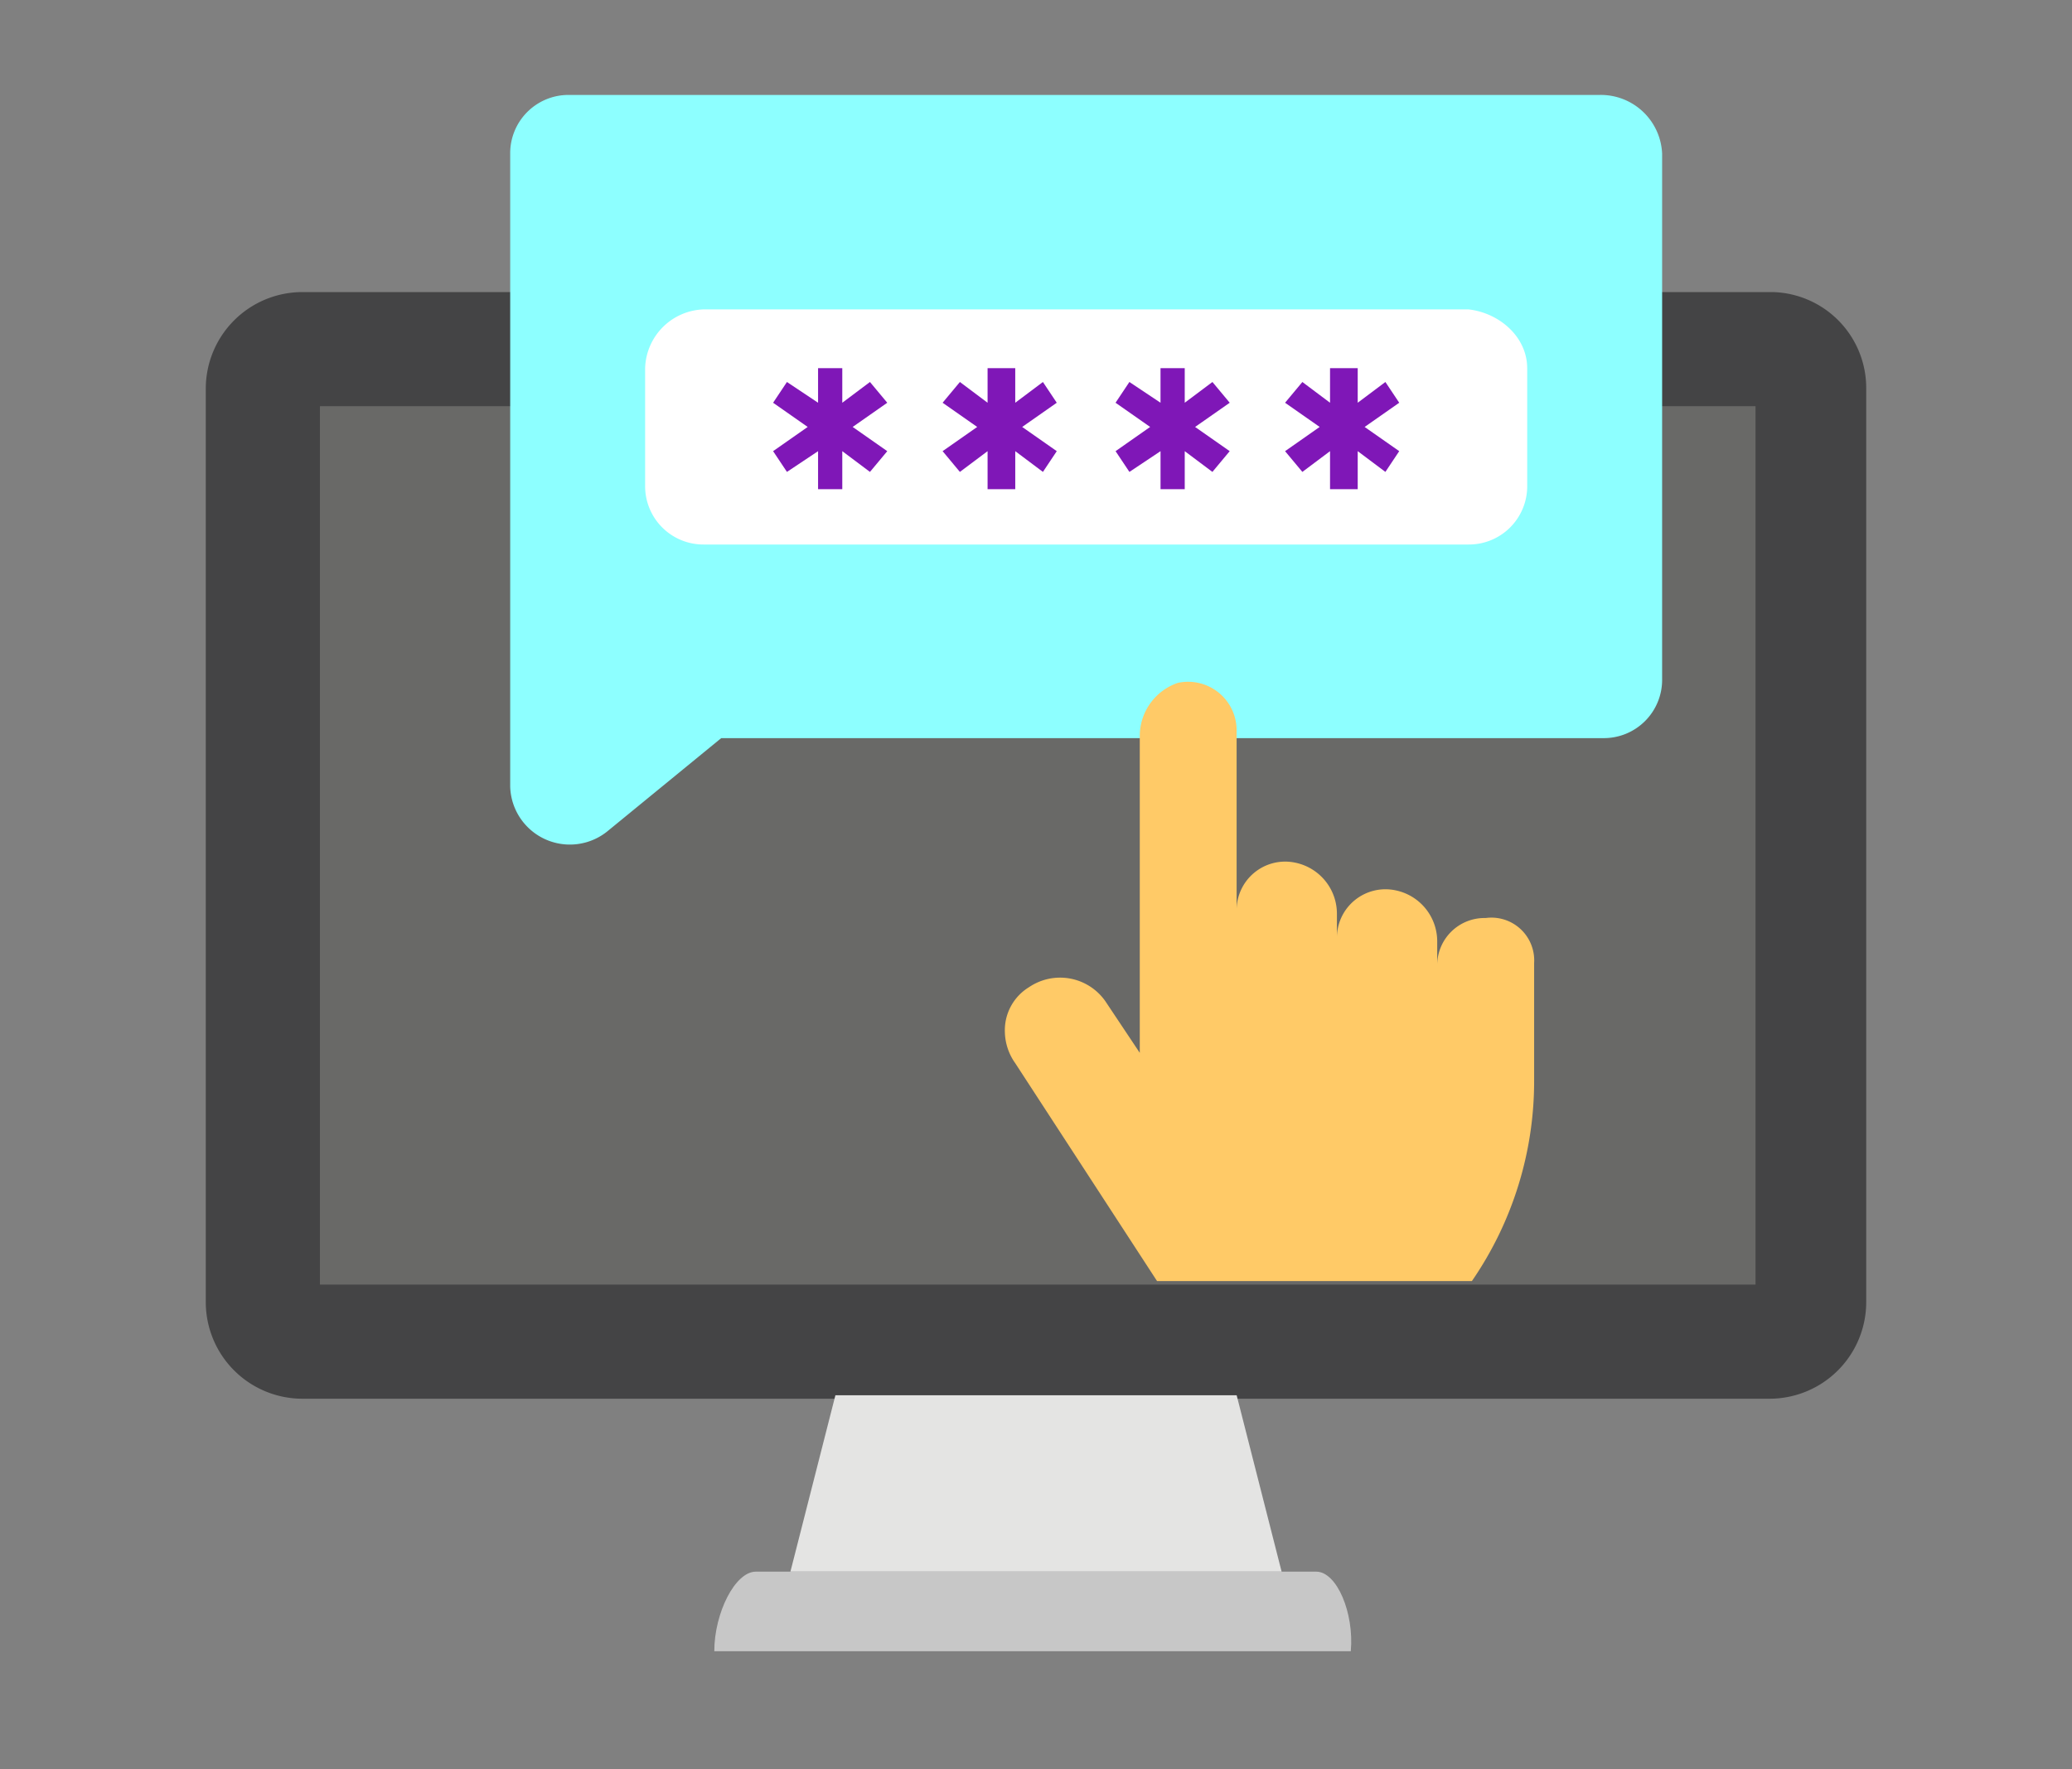 <svg xmlns="http://www.w3.org/2000/svg" xmlns:xlink="http://www.w3.org/1999/xlink" width="229.108" height="195.662" viewBox="0 0 229.108 195.662">
  <rect x="0" y="0" width="229.108" height="195.662" fill="#808080" stroke="none"/>
  <defs>
    <clipPath id="clip-path">
      <rect id="Rectángulo_38572" data-name="Rectángulo 38572" width="229.108" height="195.662" fill="none"/>
    </clipPath>
  </defs>
  <g id="Grupo_143618" data-name="Grupo 143618" transform="translate(-1783.946 2178.831)">
    <g id="Grupo_112908" data-name="Grupo 112908" transform="translate(1783.946 -2178.831)">
      <g id="Grupo_112909" data-name="Grupo 112909" clip-path="url(#clip-path)">
        <path id="Trazado_182646" data-name="Trazado 182646" d="M206.354,43.014v100.98a10.692,10.692,0,0,1-10.71,10.71H33.464a10.691,10.691,0,0,1-10.71-10.71V43.014a10.691,10.691,0,0,1,10.71-10.709H196.026a10.616,10.616,0,0,1,10.328,10.709" fill="#444445"/>
        <rect id="Rectángulo_38571" data-name="Rectángulo 38571" width="158.737" height="97.155" transform="translate(35.377 44.927)" fill="#696967"/>
        <path id="Trazado_182647" data-name="Trazado 182647" d="M183.787,17v58.14a6.447,6.447,0,0,1-6.5,6.5H79.747L67.124,91.975A6.6,6.6,0,0,1,56.414,87V17a6.447,6.447,0,0,1,6.5-6.5H176.9A6.786,6.786,0,0,1,183.787,17Z" fill="#8dffff"/>
        <path id="Trazado_182648" data-name="Trazado 182648" d="M168.869,40.719V53.725a6.447,6.447,0,0,1-6.5,6.5H77.834a6.448,6.448,0,0,1-6.5-6.5V40.719a6.7,6.7,0,0,1,6.5-6.5h84.532c3.443.383,6.5,3.06,6.5,6.5" fill="#fff"/>
        <path id="Trazado_182649" data-name="Trazado 182649" d="M154.717,44.545l-1.53-2.295-3.06,2.295V40.72h-3.06v3.825l-3.06-2.295-1.912,2.295,3.825,2.677L142.095,49.9l1.912,2.295,3.06-2.295v4.208h3.06V49.9l3.06,2.295,1.53-2.295-3.825-2.678Z" fill="#7f17b7"/>
        <path id="Trazado_182650" data-name="Trazado 182650" d="M135.974,44.545l-1.912-2.295L131,44.545V40.72h-2.678v3.825l-3.442-2.295-1.53,2.295,3.825,2.677L123.352,49.9l1.53,2.295,3.442-2.295v4.208H131V49.9l3.06,2.295,1.912-2.295-3.825-2.678Z" fill="#7f17b7"/>
        <path id="Trazado_182651" data-name="Trazado 182651" d="M116.849,44.545l-1.53-2.295-3.06,2.295V40.72H109.2v3.825l-3.06-2.295-1.912,2.295,3.825,2.677L104.227,49.9l1.912,2.295L109.2,49.9v4.208h3.06V49.9l3.06,2.295,1.53-2.295-3.825-2.678Z" fill="#7f17b7"/>
        <path id="Trazado_182652" data-name="Trazado 182652" d="M98.107,44.545,96.194,42.25l-3.06,2.295V40.72H90.457v3.825L87.015,42.25l-1.53,2.295,3.824,2.677L85.485,49.9l1.53,2.295L90.457,49.9v4.208h2.677V49.9l3.06,2.295L98.107,49.9l-3.825-2.678Z" fill="#7f17b7"/>
        <path id="Trazado_182653" data-name="Trazado 182653" d="M141.712,173.829H87.4l4.973-19.508h44.369Z" fill="#e4e4e3"/>
        <path id="Trazado_182654" data-name="Trazado 182654" d="M145.537,173.83H83.572c-2.295,0-4.59,4.59-4.59,8.8h70.38c.382-4.207-1.53-8.8-3.825-8.8" fill="#c7c7c7"/>
        <path id="Trazado_182655" data-name="Trazado 182655" d="M169.634,106.51v13a38.959,38.959,0,0,1-6.885,22.185H127.942l-15.683-24.1a6.165,6.165,0,0,1-1.147-3.442,5.574,5.574,0,0,1,2.677-4.972,6.112,6.112,0,0,1,8.415,1.53l3.825,5.737V81.265a6.216,6.216,0,0,1,4.208-5.737,5.369,5.369,0,0,1,6.5,5.354v19.89a5.371,5.371,0,0,1,6.5-5.355,5.767,5.767,0,0,1,4.59,5.738v2.677a5.37,5.37,0,0,1,6.5-5.355,5.766,5.766,0,0,1,4.59,5.738v2.677a5.23,5.23,0,0,1,5.355-5.355A4.729,4.729,0,0,1,169.634,106.51Z" fill="#ffca67"/>
      </g>
    </g>
  </g>
</svg>
